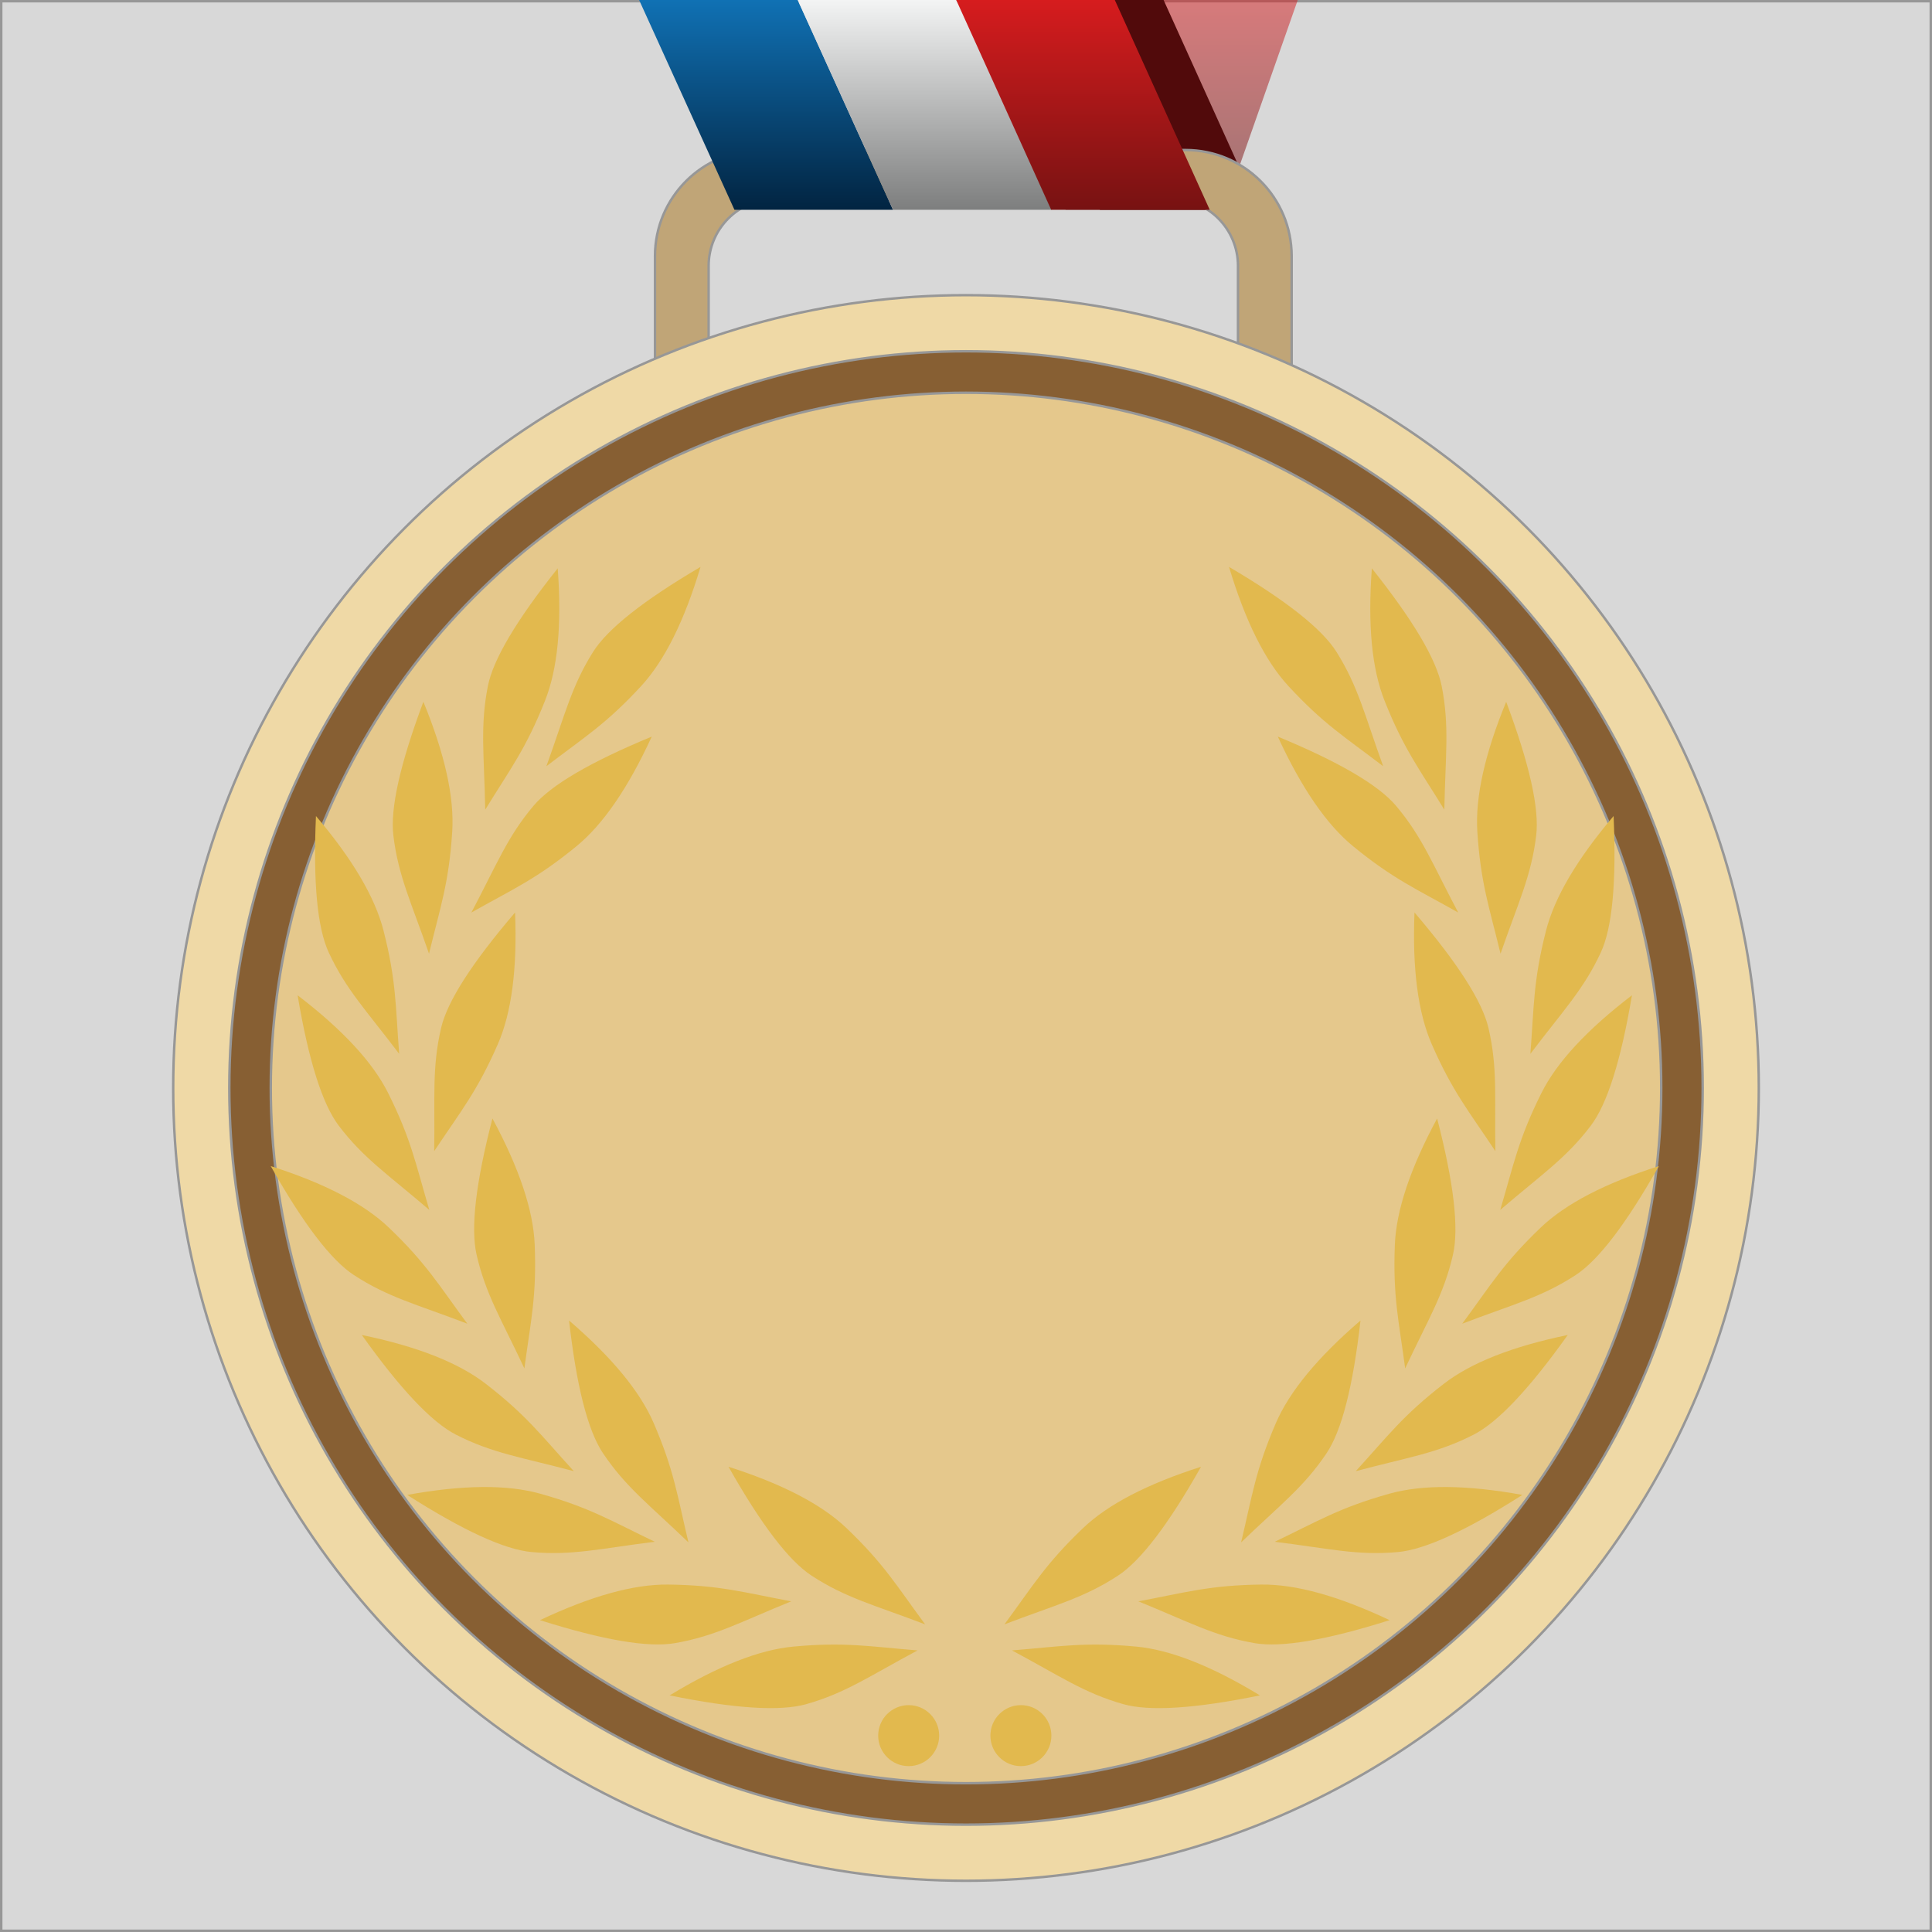 <?xml version="1.0" encoding="UTF-8"?>
<svg width="792px" height="792px" viewBox="0 0 792 792" version="1.1" xmlns="http://www.w3.org/2000/svg" xmlns:xlink="http://www.w3.org/1999/xlink">
    <!-- Generator: Sketch 52.3 (67297) - http://www.bohemiancoding.com/sketch -->
    <title>Group 8</title>
    <desc>Created with Sketch.</desc>
    <defs>
        <linearGradient x1="50%" y1="0%" x2="50%" y2="100%" id="linearGradient-1">
            <stop stop-color="#D61C1E" offset="0%"></stop>
            <stop stop-color="#610E0E" offset="100%"></stop>
        </linearGradient>
        <linearGradient x1="50%" y1="0%" x2="50%" y2="100%" id="linearGradient-2">
            <stop stop-color="#1071B4" offset="0%"></stop>
            <stop stop-color="#022441" offset="100%"></stop>
        </linearGradient>
        <linearGradient x1="50%" y1="0%" x2="50%" y2="100%" id="linearGradient-3">
            <stop stop-color="#F3F4F4" offset="0%"></stop>
            <stop stop-color="#7D7E7E" offset="100%"></stop>
        </linearGradient>
        <linearGradient x1="50%" y1="0%" x2="50%" y2="100%" id="linearGradient-4">
            <stop stop-color="#D61C1E" offset="0%"></stop>
            <stop stop-color="#771212" offset="100%"></stop>
        </linearGradient>
    </defs>
    <g id="https://cdn4.iconfinder.com/data/icons/competition-soft/512/first_prize-512.png" stroke="none" stroke-width="1" fill="none" fill-rule="evenodd">
        <g id="Group-8" fill-rule="nonzero">
            <rect id="Rectangle" stroke="#979797" fill="#D8D8D8" x="0.5" y="0.5" width="791" height="791"></rect>
            <g id="Group-5" transform="translate(71, 0)">
                <polygon id="Rectangle" fill="url(#linearGradient-1)" opacity="0.5" points="396 -1.13686838e-13 461 -1.13686838e-13 430.808 86 365.808 86"></polygon>
                <polygon id="Rectangle" fill="#510A0B" points="341 -2.16004992e-12 406 -2.38742359e-12 444.914 86 379.914 86"></polygon>
                <path d="M241,61.5 C216.976,61.5 197.5,80.976 197.5,105 L197.5,183 C197.5,207.024 216.976,226.5 241,226.5 L415,226.5 C439.024,226.5 458.5,207.024 458.5,183 L458.5,105 C458.5,80.976 439.024,61.5 415,61.5 L241,61.5 Z M247,81.5 L409,81.5 C424.188,81.5 436.5,93.812 436.5,109 L436.5,179 C436.5,194.188 424.188,206.5 409,206.5 L247,206.5 C231.812,206.5 219.5,194.188 219.5,179 L219.5,109 C219.5,93.812 231.812,81.5 247,81.5 Z" id="Combined-Shape" stroke="#979797" fill="#C0A577"></path>
                <circle id="Oval" stroke="#979797" fill="#EFD9A6" cx="325" cy="446" r="325"></circle>
                <circle id="Oval" stroke="#979797" fill="#875F33" cx="325" cy="446" r="302"></circle>
                <circle id="Oval" stroke="#979797" fill="#E5C88C" cx="325" cy="446" r="285"></circle>
                <g id="Group-4" transform="translate(39, 232)" fill="#E2B94E">
                    <path d="M66,264 C60.375,245.063 58.58,235.038 49.125,216.101 C42.822,203.477 30.447,190.11 12,176 C16.5,202.734 22.125,220.557 28.875,229.468 C39,242.835 49.125,249.519 66,264 Z" id="Path"></path>
                    <path d="M68.093,322.466 C62.506,303.471 60.723,293.414 51.331,274.419 C45.07,261.755 32.779,248.346 14.456,234.192 C18.926,261.01 24.513,278.888 31.218,287.827 C41.275,301.236 51.332,307.94 68.093,322.466 Z" id="Path" transform="translate(41.275, 278.329) rotate(-20) translate(-41.275, -278.329) "></path>
                    <path d="M108.594,387.311 C103.006,368.315 101.223,358.258 91.832,339.263 C85.571,326.599 73.279,313.19 54.957,299.036 C59.427,325.854 65.014,343.732 71.719,352.671 C81.775,366.08 91.832,372.784 108.594,387.311 Z" id="Path" transform="translate(81.775, 343.173) rotate(-26) translate(-81.775, -343.173) "></path>
                    <path d="M134.493,434.562 C128.905,415.566 127.122,405.509 117.731,386.513 C111.47,373.849 99.178,360.44 80.856,346.286 C85.326,373.104 90.913,390.982 97.618,399.922 C107.675,413.33 117.731,420.035 134.493,434.562 Z" id="Path" transform="translate(107.674, 390.424) rotate(-48) translate(-107.674, -390.424) "></path>
                    <path d="M189.666,472.445 C184.079,453.449 182.296,443.392 172.905,424.396 C166.644,411.732 154.352,398.323 136.03,384.169 C140.5,410.987 146.087,428.865 152.792,437.805 C162.848,451.214 172.905,457.918 189.666,472.445 Z" id="Path" transform="translate(162.848, 428.307) rotate(-63) translate(-162.848, -428.307) "></path>
                    <path d="M242.148,497.924 C236.561,478.928 234.778,468.871 225.387,449.875 C219.126,437.211 206.835,423.802 188.513,409.648 C192.983,436.466 198.57,454.345 205.274,463.284 C215.331,476.693 225.387,483.398 242.148,497.924 Z" id="Path" transform="translate(215.33, 453.786) rotate(-69) translate(-215.33, -453.786) "></path>
                    <path d="M255.768,445.726 C250.181,426.73 248.398,416.674 239.007,397.678 C232.746,385.014 220.454,371.606 202.132,357.452 C206.601,384.269 212.189,402.147 218.893,411.086 C228.95,424.495 239.007,431.2 255.768,445.726 Z" id="Path" transform="translate(228.95, 401.589) rotate(-20) translate(-228.95, -401.589) "></path>
                    <path d="M174.568,398.943 C168.981,379.947 167.198,369.891 157.807,350.896 C151.546,338.232 139.255,324.823 120.933,310.67 C125.402,337.487 130.989,355.365 137.694,364.304 C147.75,377.713 157.807,384.417 174.568,398.943 Z" id="Path" transform="translate(147.75, 354.806) rotate(3) translate(-147.75, -354.806) "></path>
                    <path d="M125.234,321.87 C119.647,302.874 117.865,292.818 108.473,273.822 C102.213,261.159 89.921,247.75 71.599,233.597 C76.069,260.414 81.656,278.292 88.36,287.231 C98.416,300.64 108.473,307.344 125.234,321.87 Z" id="Path" transform="translate(98.417, 277.733) rotate(24) translate(-98.417, -277.733) "></path>
                    <path d="M111.385,235.118 C105.799,216.122 104.016,206.066 94.625,187.07 C88.364,174.406 76.073,160.997 57.752,146.844 C62.221,173.662 67.807,191.54 74.512,200.479 C84.568,213.888 94.624,220.592 111.385,235.118 Z" id="Path" transform="translate(84.568, 190.981) rotate(50) translate(-84.568, -190.981) "></path>
                    <path d="M147.022,150.156 C141.435,131.16 139.652,121.103 130.261,102.107 C124.001,89.443 111.709,76.034 93.388,61.881 C97.857,88.699 103.444,106.577 110.148,115.516 C120.205,128.925 130.261,135.63 147.022,150.156 Z" id="Path" transform="translate(120.205, 106.018) rotate(77) translate(-120.205, -106.018) "></path>
                    <path d="M172.396,85.386 C166.809,66.391 165.026,56.334 155.635,37.338 C149.375,24.674 137.084,11.265 118.762,-2.889 C123.231,23.929 128.818,41.808 135.522,50.747 C145.579,64.156 155.635,70.86 172.396,85.386 Z" id="Path" transform="translate(145.579, 41.249) rotate(69) translate(-145.579, -41.249) "></path>
                    <path d="M63.399,195.4 C57.812,176.405 56.029,166.348 46.638,147.353 C40.377,134.689 28.085,121.281 9.763,107.127 C14.233,133.944 19.82,151.822 26.524,160.761 C36.581,174.17 46.637,180.874 63.399,195.4 Z" id="Path" transform="translate(36.581, 151.264) rotate(12) translate(-36.581, -151.264) "></path>
                    <path d="M91.534,151.456 C85.947,132.46 84.165,122.404 74.774,103.408 C68.513,90.745 56.222,77.336 37.9,63.183 C42.369,90 47.956,107.878 54.66,116.817 C64.717,130.226 74.773,136.93 91.534,151.456 Z" id="Path" transform="translate(64.717, 107.319) rotate(30) translate(-64.717, -107.319) "></path>
                    <path d="M130.585,94.587 C124.998,75.591 123.216,65.534 113.825,46.539 C107.564,33.875 95.273,20.466 76.951,6.313 C81.42,33.13 87.007,51.009 93.711,59.948 C103.768,73.356 113.824,80.061 130.585,94.587 Z" id="Path" transform="translate(103.768, 50.45) rotate(48) translate(-103.768, -50.45) "></path>
                    <circle id="Oval" cx="262.5" cy="479.5" r="12.5"></circle>
                    <path d="M559,264 C553.375,245.063 551.58,235.038 542.125,216.101 C535.822,203.477 523.447,190.11 505,176 C509.5,202.734 515.125,220.557 521.875,229.468 C532,242.835 542.125,249.519 559,264 Z" id="Path" transform="translate(532, 220) scale(-1, 1) translate(-532, -220) "></path>
                    <path d="M556.544,322.466 C550.956,303.471 549.173,293.414 539.782,274.419 C533.521,261.755 521.229,248.346 502.907,234.192 C507.377,261.01 512.964,278.888 519.669,287.827 C529.726,301.236 539.782,307.94 556.544,322.466 Z" id="Path" transform="translate(529.725, 278.329) scale(-1, 1) rotate(-20) translate(-529.725, -278.329) "></path>
                    <path d="M516.043,387.311 C510.456,368.315 508.673,358.258 499.281,339.263 C493.02,326.599 480.729,313.19 462.406,299.036 C466.876,325.854 472.464,343.732 479.168,352.671 C489.225,366.08 499.282,372.784 516.043,387.311 Z" id="Path" transform="translate(489.225, 343.173) scale(-1, 1) rotate(-26) translate(-489.225, -343.173) "></path>
                    <path d="M490.144,434.562 C484.557,415.566 482.774,405.509 473.382,386.513 C467.121,373.849 454.83,360.44 436.507,346.286 C440.977,373.104 446.565,390.982 453.269,399.922 C463.326,413.33 473.383,420.035 490.144,434.562 Z" id="Path" transform="translate(463.326, 390.424) scale(-1, 1) rotate(-48) translate(-463.326, -390.424) "></path>
                    <path d="M434.97,472.445 C429.383,453.449 427.6,443.392 418.208,424.396 C411.948,411.732 399.656,398.323 381.334,384.169 C385.804,410.987 391.391,428.865 398.096,437.805 C408.152,451.214 418.209,457.918 434.97,472.445 Z" id="Path" transform="translate(408.152, 428.307) scale(-1, 1) rotate(-63) translate(-408.152, -428.307) "></path>
                    <path d="M382.487,497.924 C376.9,478.928 375.117,468.871 365.726,449.875 C359.465,437.211 347.174,423.802 328.852,409.648 C333.322,436.466 338.909,454.345 345.613,463.284 C355.67,476.693 365.726,483.398 382.487,497.924 Z" id="Path" transform="translate(355.67, 453.786) scale(-1, 1) rotate(-69) translate(-355.67, -453.786) "></path>
                    <path d="M368.868,445.726 C363.281,426.73 361.498,416.674 352.107,397.678 C345.846,385.014 333.554,371.606 315.232,357.452 C319.702,384.269 325.289,402.147 331.994,411.086 C342.05,424.495 352.107,431.2 368.868,445.726 Z" id="Path" transform="translate(342.05, 401.589) scale(-1, 1) rotate(-20) translate(-342.05, -401.589) "></path>
                    <path d="M450.067,398.943 C444.48,379.947 442.698,369.891 433.306,350.896 C427.045,338.232 414.754,324.823 396.432,310.67 C400.901,337.487 406.488,355.365 413.193,364.304 C423.25,377.713 433.306,384.417 450.067,398.943 Z" id="Path" transform="translate(423.25, 354.806) scale(-1, 1) rotate(3) translate(-423.25, -354.806) "></path>
                    <path d="M499.401,321.87 C493.814,302.874 492.031,292.818 482.64,273.822 C476.379,261.159 464.088,247.75 445.766,233.597 C450.235,260.414 455.822,278.292 462.526,287.231 C472.583,300.64 482.64,307.344 499.401,321.87 Z" id="Path" transform="translate(472.583, 277.733) scale(-1, 1) rotate(24) translate(-472.583, -277.733) "></path>
                    <path d="M513.248,235.118 C507.662,216.122 505.879,206.066 496.488,187.07 C490.228,174.406 477.937,160.997 459.615,146.844 C464.084,173.662 469.671,191.54 476.375,200.479 C486.431,213.888 496.488,220.592 513.248,235.118 Z" id="Path" transform="translate(486.432, 190.981) scale(-1, 1) rotate(50) translate(-486.432, -190.981) "></path>
                    <path d="M477.612,150.156 C472.025,131.16 470.243,121.103 460.852,102.107 C454.591,89.443 442.3,76.034 423.978,61.881 C428.448,88.699 434.035,106.577 440.739,115.516 C450.795,128.925 460.852,135.63 477.612,150.156 Z" id="Path" transform="translate(450.795, 106.018) scale(-1, 1) rotate(77) translate(-450.795, -106.018) "></path>
                    <path d="M452.238,85.386 C446.651,66.391 444.869,56.334 435.478,37.338 C429.217,24.674 416.926,11.265 398.604,-2.889 C403.074,23.929 408.66,41.808 415.365,50.747 C425.421,64.156 435.477,70.86 452.238,85.386 Z" id="Path" transform="translate(425.421, 41.249) scale(-1, 1) rotate(69) translate(-425.421, -41.249) "></path>
                    <path d="M561.237,195.4 C555.65,176.405 553.867,166.348 544.476,147.353 C538.215,134.689 525.924,121.281 507.601,107.127 C512.071,133.944 517.658,151.822 524.362,160.761 C534.419,174.17 544.476,180.874 561.237,195.4 Z" id="Path" transform="translate(534.419, 151.264) scale(-1, 1) rotate(12) translate(-534.419, -151.264) "></path>
                    <path d="M533.1,151.456 C527.514,132.46 525.731,122.404 516.34,103.408 C510.079,90.745 497.788,77.336 479.466,63.183 C483.935,90 489.522,107.878 496.226,116.817 C506.283,130.226 516.339,136.93 533.1,151.456 Z" id="Path" transform="translate(506.283, 107.319) scale(-1, 1) rotate(30) translate(-506.283, -107.319) "></path>
                    <path d="M494.049,94.587 C488.462,75.591 486.679,65.534 477.288,46.539 C471.028,33.875 458.737,20.466 440.415,6.313 C444.884,33.13 450.471,51.009 457.175,59.948 C467.232,73.356 477.288,80.061 494.049,94.587 Z" id="Path" transform="translate(467.232, 50.45) scale(-1, 1) rotate(48) translate(-467.232, -50.45) "></path>
                    <circle id="Oval" transform="translate(308.5, 479.5) scale(-1, 1) translate(-308.5, -479.5) " cx="308.5" cy="479.5" r="12.5"></circle>
                </g>
                <polygon id="Rectangle" fill="url(#linearGradient-2)" points="191 0 256 0 295.075 86 230.075 86"></polygon>
                <polygon id="Rectangle" fill="url(#linearGradient-3)" points="256 3.18323146e-12 321 3.18323146e-12 360.092 86 295.092 86"></polygon>
                <polygon id="Rectangle" fill="url(#linearGradient-4)" points="321 -2.16004992e-12 386 -2.38742359e-12 424.914 86 359.914 86"></polygon>
            </g>
        </g>
    </g>
</svg>